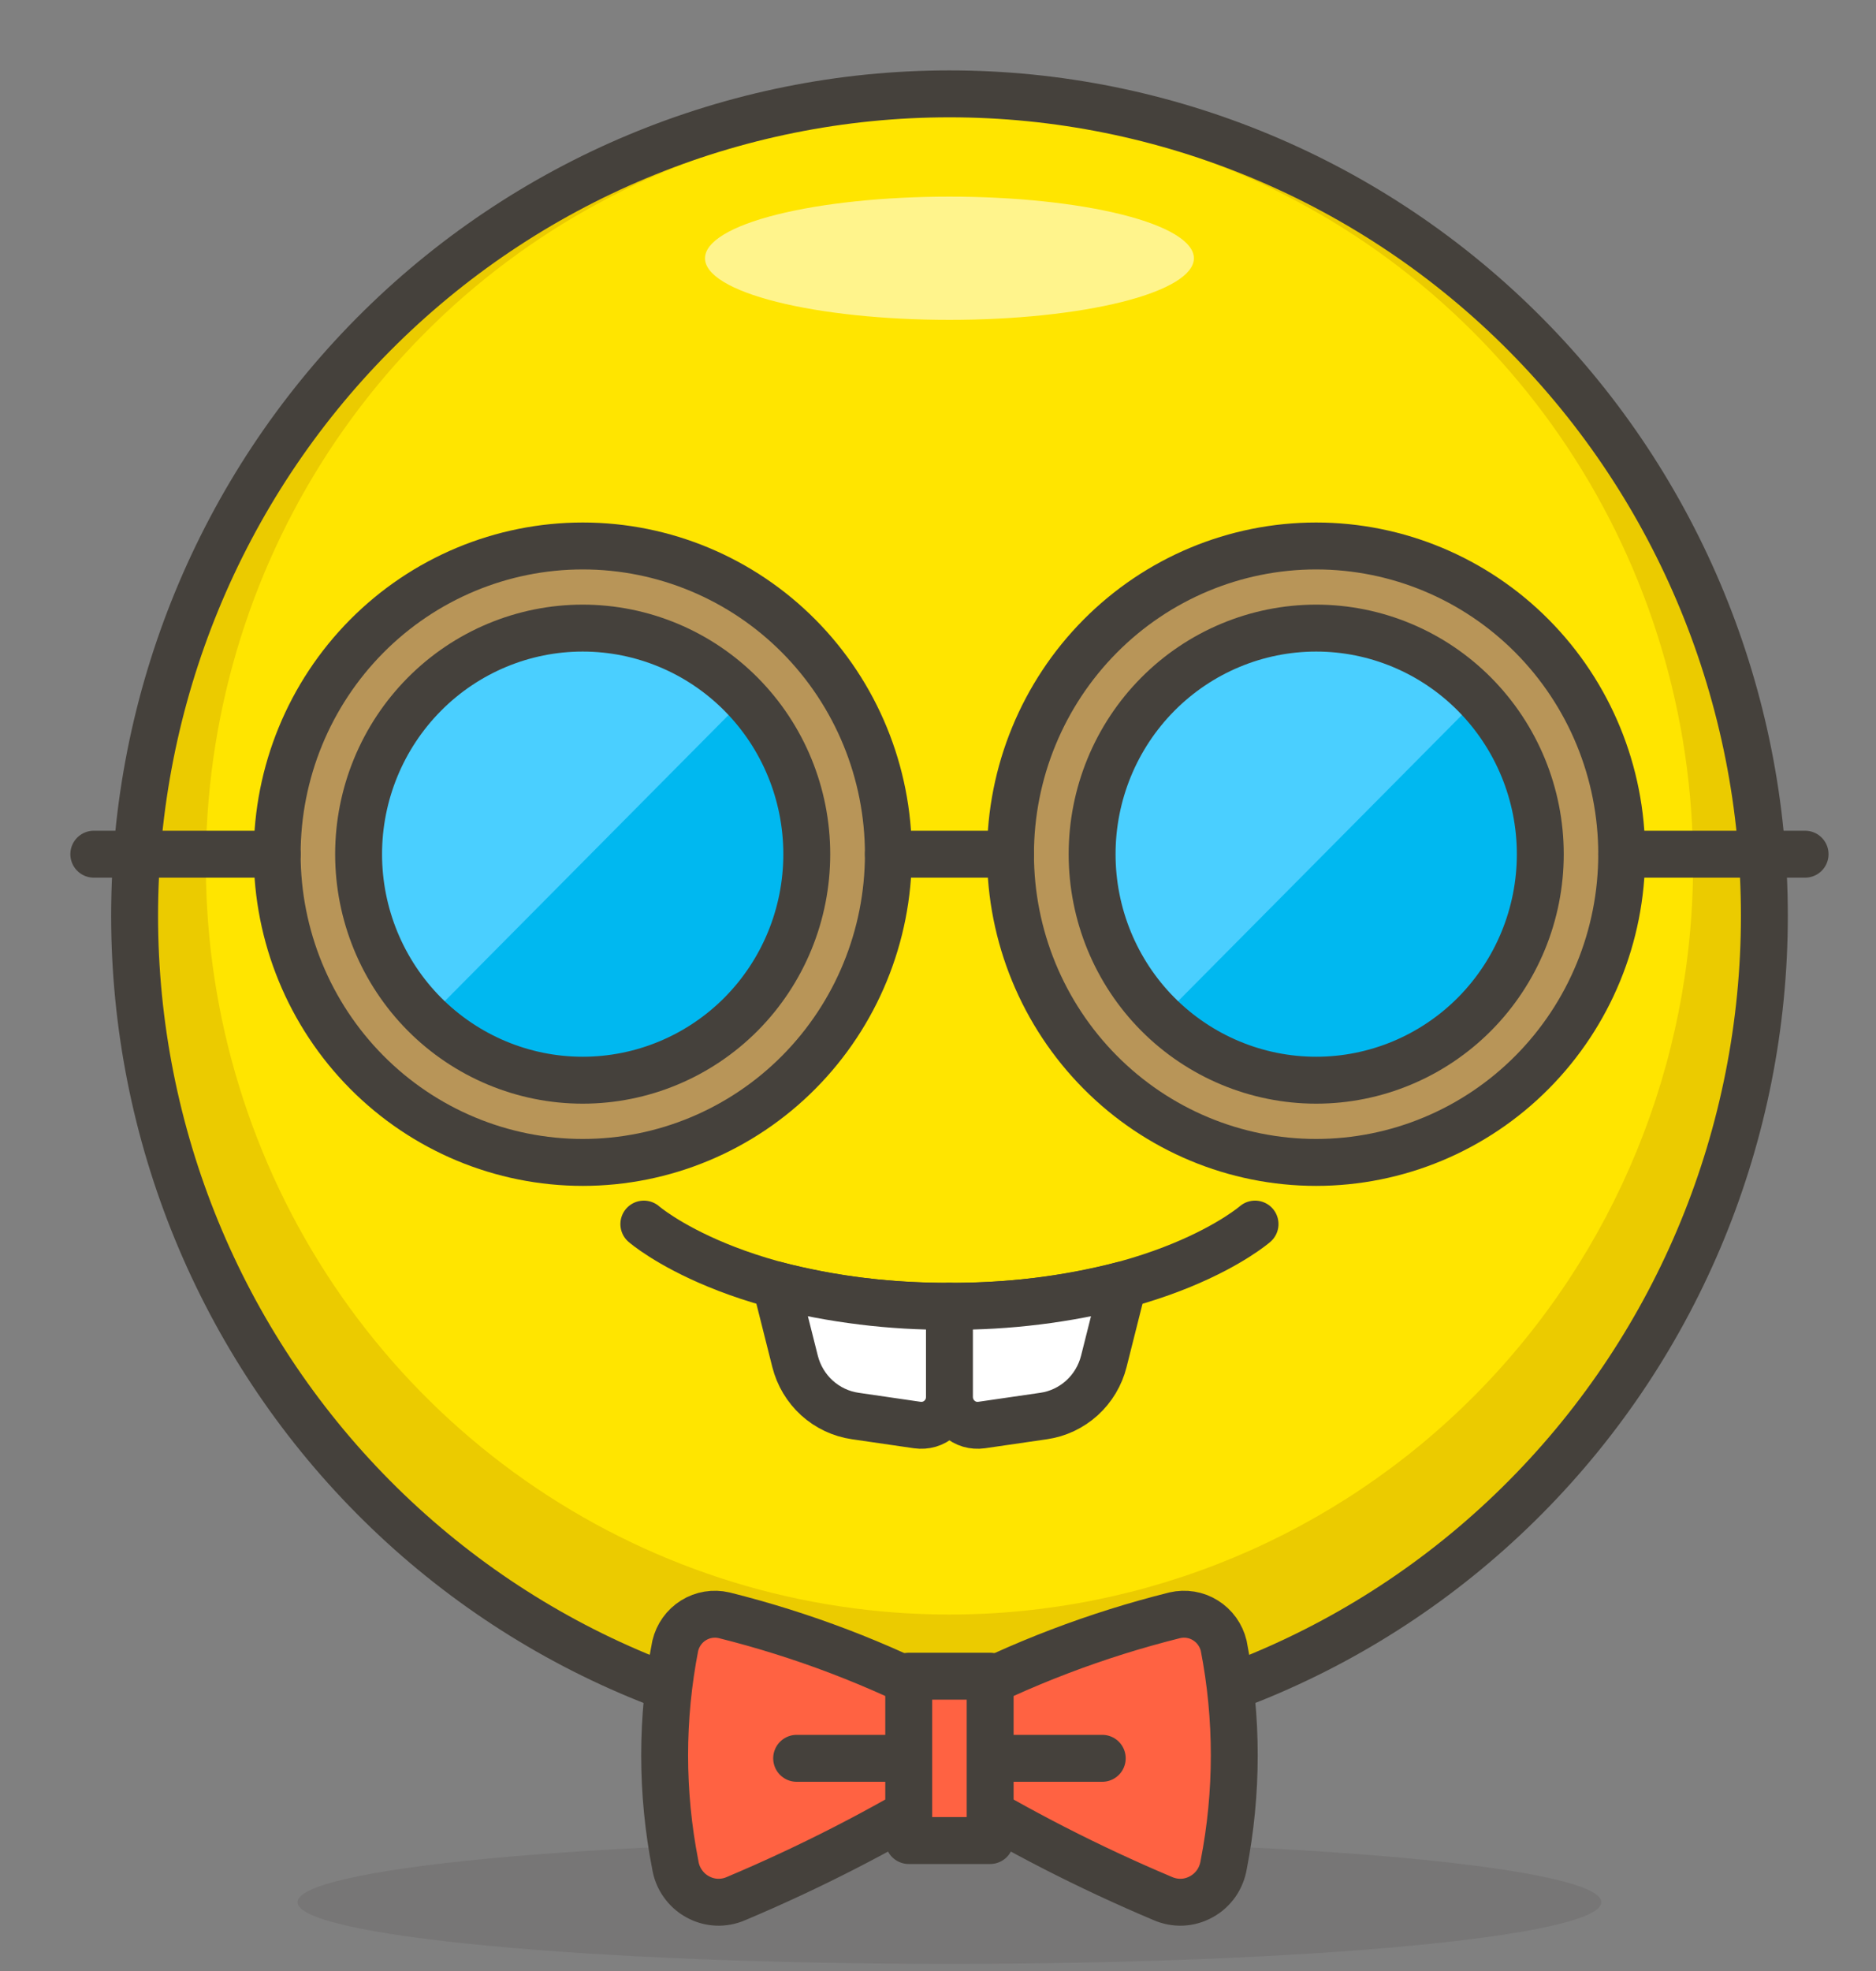 <svg width="20" height="21" viewBox="0 0 20 21" fill="none" xmlns="http://www.w3.org/2000/svg">
<rect x="0" y="0" width="20" height="21" fill="#808080" stroke="none"/>
<path d="M1.435 9.758C1.435 12.08 2.35 14.308 3.979 15.95C5.608 17.593 7.818 18.515 10.122 18.515C12.426 18.515 14.636 17.593 16.265 15.95C17.895 14.308 18.81 12.08 18.81 9.758C18.81 7.435 17.895 5.207 16.265 3.565C14.636 1.923 12.426 1 10.122 1C7.818 1 5.608 1.923 3.979 3.565C2.35 5.207 1.435 7.435 1.435 9.758V9.758Z" fill="#FFE500"/>
<path d="M10.122 1C8.404 1 6.724 1.514 5.296 2.476C3.867 3.438 2.753 4.806 2.096 6.406C1.438 8.007 1.266 9.767 1.601 11.466C1.937 13.165 2.764 14.726 3.979 15.95C5.194 17.175 6.742 18.009 8.427 18.347C10.113 18.685 11.859 18.512 13.447 17.849C15.034 17.186 16.391 16.063 17.346 14.623C18.3 13.183 18.81 11.49 18.81 9.758C18.81 7.435 17.895 5.207 16.265 3.565C14.636 1.923 12.426 1 10.122 1V1ZM10.122 17.202C8.554 17.202 7.022 16.733 5.718 15.855C4.414 14.977 3.398 13.729 2.798 12.268C2.198 10.808 2.041 9.201 2.347 7.651C2.653 6.101 3.408 4.677 4.517 3.56C5.625 2.442 7.038 1.681 8.576 1.372C10.113 1.064 11.707 1.222 13.156 1.827C14.604 2.432 15.843 3.456 16.714 4.771C17.585 6.085 18.05 7.63 18.05 9.21C18.05 11.33 17.215 13.362 15.728 14.861C14.241 16.36 12.225 17.202 10.122 17.202V17.202Z" fill="#EBCB00"/>
<path d="M7.516 2.752C7.516 2.926 7.79 3.093 8.279 3.216C8.768 3.339 9.431 3.408 10.122 3.408C10.813 3.408 11.476 3.339 11.965 3.216C12.454 3.093 12.728 2.926 12.728 2.752C12.728 2.577 12.454 2.41 11.965 2.287C11.476 2.164 10.813 2.095 10.122 2.095C9.431 2.095 8.768 2.164 8.279 2.287C7.79 2.41 7.516 2.577 7.516 2.752Z" fill="#FFF48C"/>
<path opacity="0.15" d="M3.172 20.267C3.172 20.441 3.904 20.608 5.208 20.731C6.511 20.855 8.279 20.924 10.122 20.924C11.965 20.924 13.733 20.855 15.037 20.731C16.34 20.608 17.072 20.441 17.072 20.267C17.072 20.093 16.34 19.926 15.037 19.802C13.733 19.679 11.965 19.61 10.122 19.61C8.279 19.61 6.511 19.679 5.208 19.802C3.904 19.926 3.172 20.093 3.172 20.267V20.267Z" fill="#45413C"/>
<path d="M1.435 9.758C1.435 12.08 2.35 14.308 3.979 15.95C5.608 17.593 7.818 18.515 10.122 18.515C12.426 18.515 14.636 17.593 16.265 15.95C17.895 14.308 18.81 12.08 18.81 9.758C18.81 7.435 17.895 5.207 16.265 3.565C14.636 1.923 12.426 1 10.122 1C7.818 1 5.608 1.923 3.979 3.565C2.35 5.207 1.435 7.435 1.435 9.758V9.758Z" stroke="#45413C" stroke-width="0.5" stroke-linecap="round" stroke-linejoin="round"/>
<path d="M6.864 13.042C6.864 13.042 7.868 13.918 10.122 13.918C12.377 13.918 13.38 13.042 13.38 13.042" stroke="#45413C" stroke-width="0.5" stroke-linecap="round" stroke-linejoin="round"/>
<path d="M8.476 14.504C8.514 14.655 8.595 14.79 8.709 14.894C8.824 14.998 8.966 15.065 9.119 15.087L9.779 15.183C9.822 15.189 9.865 15.186 9.907 15.174C9.948 15.162 9.987 15.14 10.019 15.112C10.052 15.083 10.078 15.047 10.096 15.008C10.114 14.968 10.122 14.925 10.122 14.881V13.918C9.498 13.922 8.876 13.845 8.271 13.69L8.476 14.504Z" fill="white" stroke="#45413C" stroke-width="0.5" stroke-linecap="round" stroke-linejoin="round"/>
<path d="M10.122 13.918V14.881C10.122 14.925 10.131 14.968 10.148 15.008C10.166 15.047 10.192 15.083 10.225 15.112C10.257 15.14 10.296 15.162 10.337 15.174C10.379 15.186 10.422 15.189 10.465 15.183L11.126 15.087C11.278 15.065 11.42 14.998 11.535 14.894C11.649 14.79 11.73 14.655 11.768 14.504L11.973 13.69C11.368 13.845 10.746 13.922 10.122 13.918V13.918Z" fill="white" stroke="#45413C" stroke-width="0.5" stroke-linecap="round" stroke-linejoin="round"/>
<path d="M2.955 9.101C2.955 9.972 3.298 10.807 3.909 11.423C4.52 12.039 5.349 12.385 6.213 12.385C7.077 12.385 7.906 12.039 8.517 11.423C9.128 10.807 9.471 9.972 9.471 9.101C9.471 8.23 9.128 7.395 8.517 6.779C7.906 6.163 7.077 5.817 6.213 5.817C5.349 5.817 4.52 6.163 3.909 6.779C3.298 7.395 2.955 8.23 2.955 9.101V9.101Z" fill="#B89558" stroke="#45413C" stroke-width="0.5" stroke-linecap="round" stroke-linejoin="round"/>
<path d="M3.823 9.101C3.823 9.74 4.075 10.352 4.523 10.804C4.971 11.255 5.579 11.509 6.212 11.509C6.846 11.509 7.454 11.255 7.902 10.804C8.35 10.352 8.601 9.74 8.601 9.101C8.601 8.462 8.35 7.85 7.902 7.398C7.454 6.946 6.846 6.692 6.212 6.692C5.579 6.692 4.971 6.946 4.523 7.398C4.075 7.85 3.823 8.462 3.823 9.101Z" fill="#00B8F0"/>
<path d="M6.213 6.693C5.733 6.689 5.264 6.832 4.866 7.102C4.467 7.371 4.159 7.756 3.98 8.204C3.802 8.653 3.761 9.146 3.864 9.618C3.967 10.09 4.209 10.521 4.558 10.852L7.951 7.433C7.726 7.196 7.457 7.009 7.158 6.881C6.859 6.754 6.537 6.69 6.213 6.693V6.693Z" fill="#4ACFFF"/>
<path d="M3.823 9.101C3.823 9.74 4.075 10.352 4.523 10.804C4.971 11.255 5.579 11.509 6.212 11.509C6.846 11.509 7.454 11.255 7.902 10.804C8.35 10.352 8.601 9.74 8.601 9.101C8.601 8.462 8.35 7.85 7.902 7.398C7.454 6.946 6.846 6.692 6.212 6.692C5.579 6.692 4.971 6.946 4.523 7.398C4.075 7.85 3.823 8.462 3.823 9.101Z" stroke="#45413C" stroke-width="0.5" stroke-linecap="round" stroke-linejoin="round"/>
<path d="M10.773 9.101C10.773 9.972 11.117 10.807 11.728 11.423C12.339 12.039 13.167 12.385 14.031 12.385C14.895 12.385 15.724 12.039 16.335 11.423C16.946 10.807 17.289 9.972 17.289 9.101C17.289 8.23 16.946 7.395 16.335 6.779C15.724 6.163 14.895 5.817 14.031 5.817C13.167 5.817 12.339 6.163 11.728 6.779C11.117 7.395 10.773 8.23 10.773 9.101Z" fill="#B89558" stroke="#45413C" stroke-width="0.5" stroke-linecap="round" stroke-linejoin="round"/>
<path d="M11.643 9.101C11.643 9.74 11.894 10.352 12.342 10.804C12.79 11.255 13.398 11.509 14.032 11.509C14.665 11.509 15.273 11.255 15.721 10.804C16.169 10.352 16.421 9.74 16.421 9.101C16.421 8.462 16.169 7.85 15.721 7.398C15.273 6.946 14.665 6.692 14.032 6.692C13.398 6.692 12.79 6.946 12.342 7.398C11.894 7.85 11.643 8.462 11.643 9.101V9.101Z" fill="#00B8F0"/>
<path d="M14.031 6.693C13.552 6.689 13.082 6.832 12.684 7.102C12.286 7.371 11.977 7.756 11.799 8.204C11.62 8.653 11.58 9.146 11.683 9.618C11.786 10.09 12.027 10.521 12.376 10.852L15.769 7.433C15.545 7.196 15.275 7.009 14.976 6.881C14.677 6.754 14.356 6.69 14.031 6.693V6.693Z" fill="#4ACFFF"/>
<path d="M11.643 9.101C11.643 9.74 11.894 10.352 12.342 10.804C12.79 11.255 13.398 11.509 14.032 11.509C14.665 11.509 15.273 11.255 15.721 10.804C16.169 10.352 16.421 9.74 16.421 9.101C16.421 8.462 16.169 7.85 15.721 7.398C15.273 6.946 14.665 6.692 14.032 6.692C13.398 6.692 12.79 6.946 12.342 7.398C11.894 7.85 11.643 8.462 11.643 9.101V9.101Z" stroke="#45413C" stroke-width="0.5" stroke-linecap="round" stroke-linejoin="round"/>
<path d="M17.289 9.101H19.244" stroke="#45413C" stroke-width="0.5" stroke-linecap="round" stroke-linejoin="round"/>
<path d="M2.955 9.101H1" stroke="#45413C" stroke-width="0.5" stroke-linecap="round" stroke-linejoin="round"/>
<path d="M10.774 9.101H9.471" stroke="#45413C" stroke-width="0.5" stroke-linecap="round" stroke-linejoin="round"/>
<path d="M10.122 18.126C10.883 17.725 11.69 17.418 12.524 17.21C12.636 17.184 12.754 17.203 12.851 17.264C12.949 17.325 13.019 17.422 13.046 17.535C13.196 18.305 13.196 19.098 13.046 19.868C13.034 19.94 13.007 20.008 12.966 20.067C12.924 20.126 12.87 20.175 12.807 20.209C12.744 20.244 12.674 20.264 12.603 20.267C12.531 20.27 12.46 20.256 12.394 20.227C11.609 19.896 10.85 19.507 10.122 19.063V18.126Z" fill="#FF6242" stroke="#45413C" stroke-width="0.5" stroke-linecap="round" stroke-linejoin="round"/>
<path d="M10.122 18.126C9.361 17.725 8.554 17.418 7.72 17.21C7.608 17.184 7.491 17.203 7.393 17.264C7.295 17.325 7.226 17.422 7.199 17.535C7.048 18.305 7.048 19.098 7.199 19.868C7.21 19.94 7.237 20.008 7.279 20.067C7.32 20.126 7.374 20.175 7.437 20.209C7.5 20.244 7.57 20.264 7.642 20.267C7.713 20.27 7.785 20.256 7.85 20.227C8.635 19.896 9.394 19.507 10.122 19.063V18.126Z" fill="#FF6242" stroke="#45413C" stroke-width="0.5" stroke-linecap="round" stroke-linejoin="round"/>
<path d="M8.493 18.734H11.751" stroke="#45413C" stroke-width="0.5" stroke-linecap="round" stroke-linejoin="round"/>
<path d="M9.688 17.859H10.556V19.61H9.688V17.859Z" fill="#FF6242" stroke="#45413C" stroke-width="0.5" stroke-linecap="round" stroke-linejoin="round"/>
</svg>

